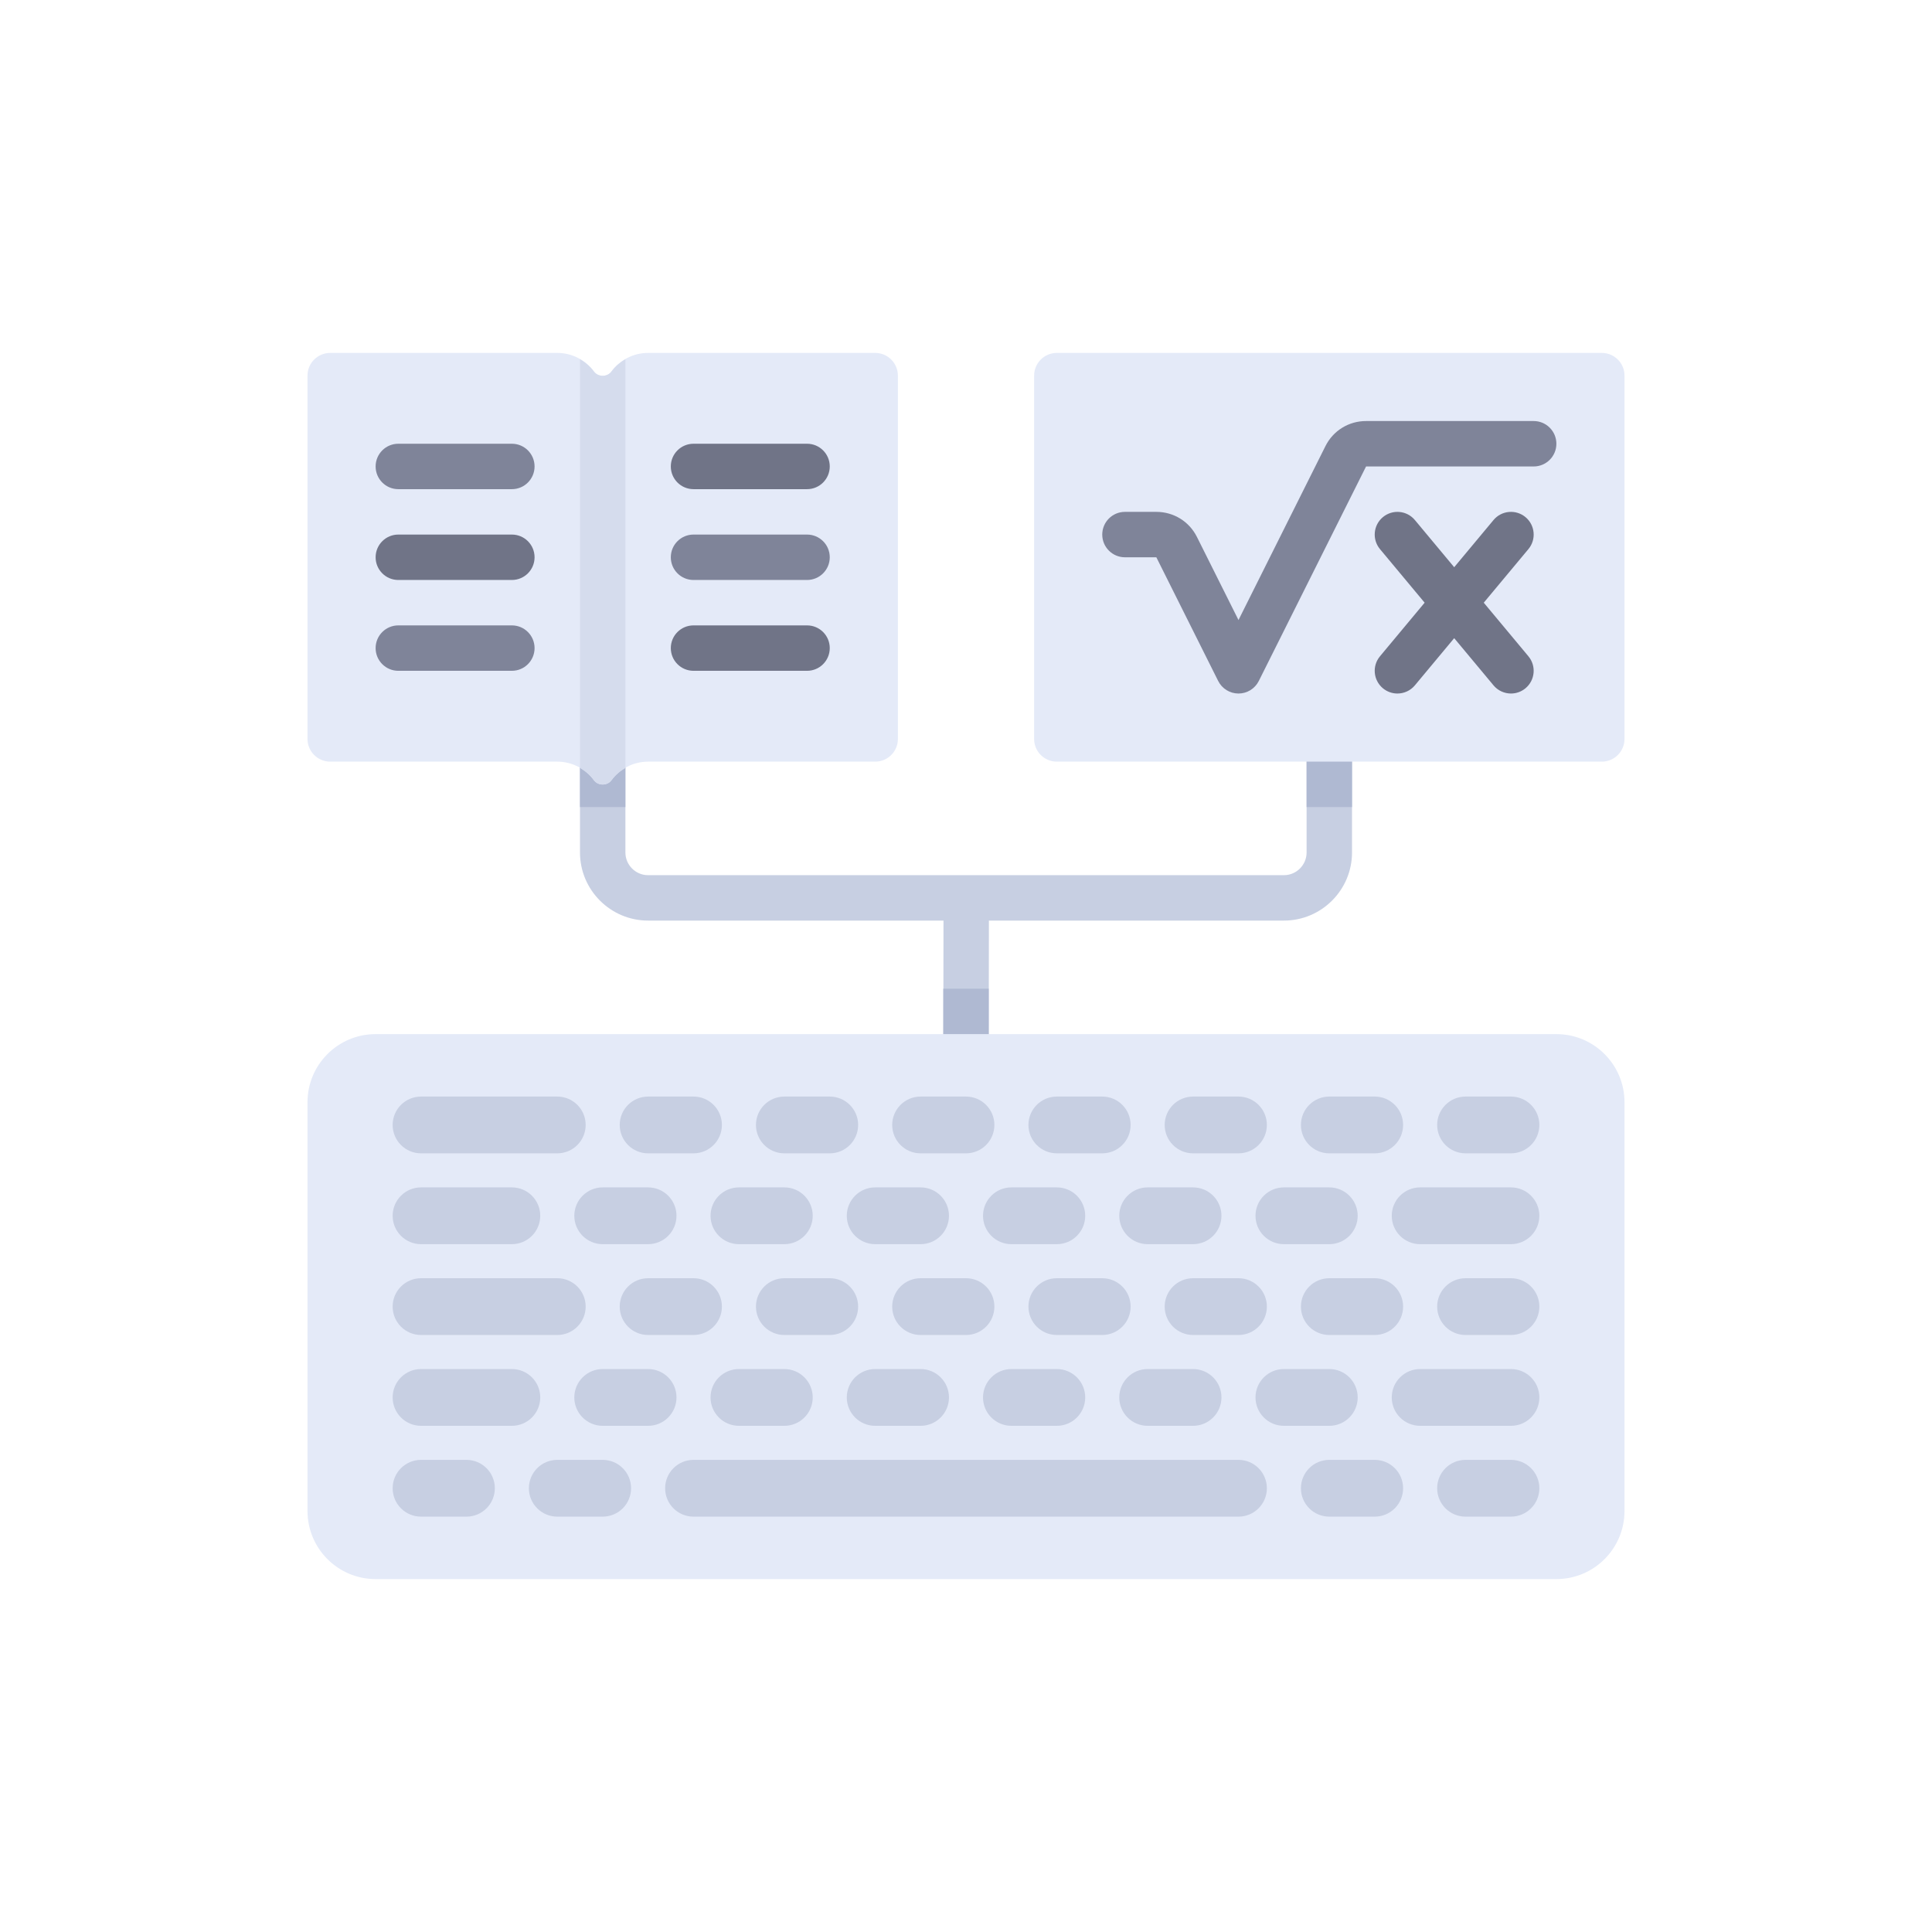 <?xml version="1.0" encoding="utf-8"?>
<!-- Generator: Adobe Illustrator 16.0.0, SVG Export Plug-In . SVG Version: 6.00 Build 0)  -->
<!DOCTYPE svg PUBLIC "-//W3C//DTD SVG 1.1//EN" "http://www.w3.org/Graphics/SVG/1.1/DTD/svg11.dtd">
<svg version="1.1" id="Layer_1" xmlns="http://www.w3.org/2000/svg" xmlns:xlink="http://www.w3.org/1999/xlink" x="0px" y="0px"
	 width="350px" height="350px" viewBox="0 0 350 350" enable-background="new 0 0 350 350" xml:space="preserve">
<path fill="#C7CFE2" d="M236.703,133.865v20.568c0,2.267-1.844,4.113-4.113,4.113h-57.545h-0.004h-57.629
	c-2.27,0-4.114-1.846-4.114-4.113v-20.568h-8.227v20.568c0,6.805,5.536,12.34,12.341,12.34h53.511l-0.035,24.675l8.228,0.012
	l0.034-24.687h53.441c6.805,0,12.341-5.536,12.341-12.341v-20.568L236.703,133.865L236.703,133.865z"/>
<g>
	<rect x="105.069" y="133.865" fill="#AFB9D2" width="8.227" height="12.341"/>
	<rect x="236.703" y="133.865" fill="#AFB9D2" width="8.227" height="12.341"/>
	<rect x="170.886" y="179.114" fill="#AFB9D2" width="8.227" height="12.341"/>
</g>
<path fill="#E4EAF8" d="M281.952,286.066H68.048c-6.815,0-12.341-5.525-12.341-12.341v-74.044c0-6.815,5.525-12.341,12.341-12.341
	h213.904c6.815,0,12.341,5.525,12.341,12.341v74.044C294.293,280.541,288.768,286.066,281.952,286.066z"/>
<g>
	<path fill="#C7CFE2" d="M224.363,274.754h-98.726c-2.84,0-5.142-2.303-5.142-5.143s2.302-5.142,5.142-5.142h98.726
		c2.84,0,5.142,2.302,5.142,5.142S227.203,274.754,224.363,274.754z"/>
	<path fill="#C7CFE2" d="M109.184,274.754h-8.228c-2.84,0-5.142-2.303-5.142-5.143s2.302-5.142,5.142-5.142h8.227
		c2.84,0,5.142,2.302,5.142,5.142S112.023,274.754,109.184,274.754z"/>
	<path fill="#C7CFE2" d="M84.502,274.754h-8.227c-2.84,0-5.142-2.303-5.142-5.143s2.302-5.142,5.142-5.142h8.227
		c2.84,0,5.142,2.302,5.142,5.142S87.342,274.754,84.502,274.754z"/>
	<path fill="#C7CFE2" d="M273.725,274.754h-8.227c-2.84,0-5.142-2.303-5.142-5.143s2.302-5.142,5.142-5.142h8.227
		c2.84,0,5.143,2.302,5.143,5.142S276.564,274.754,273.725,274.754z"/>
	<path fill="#C7CFE2" d="M249.044,274.754h-8.227c-2.84,0-5.142-2.303-5.142-5.143s2.301-5.142,5.141-5.142h8.228
		c2.84,0,5.142,2.302,5.142,5.142S251.884,274.754,249.044,274.754z"/>
	<path fill="#C7CFE2" d="M273.725,258.3h-16.454c-2.84,0-5.142-2.302-5.142-5.142s2.302-5.142,5.142-5.142h16.454
		c2.84,0,5.143,2.302,5.143,5.142C278.867,255.997,276.564,258.3,273.725,258.3z"/>
	<path fill="#C7CFE2" d="M240.816,258.3h-8.227c-2.84,0-5.143-2.302-5.143-5.142s2.303-5.142,5.143-5.142h8.227
		c2.84,0,5.142,2.302,5.142,5.142C245.959,255.997,243.656,258.3,240.816,258.3z"/>
	<path fill="#C7CFE2" d="M216.136,258.3h-8.228c-2.839,0-5.142-2.302-5.142-5.142s2.303-5.142,5.142-5.142h8.228
		c2.84,0,5.142,2.302,5.142,5.142C221.277,255.997,218.976,258.3,216.136,258.3z"/>
	<path fill="#C7CFE2" d="M191.454,258.3h-8.228c-2.84,0-5.142-2.302-5.142-5.142s2.302-5.142,5.142-5.142h8.228
		c2.84,0,5.142,2.302,5.142,5.142C196.597,255.997,194.295,258.3,191.454,258.3z"/>
	<path fill="#C7CFE2" d="M166.773,258.3h-8.227c-2.84,0-5.142-2.302-5.142-5.142s2.302-5.142,5.142-5.142h8.227
		c2.84,0,5.142,2.302,5.142,5.142C171.915,255.997,169.613,258.3,166.773,258.3z"/>
	<path fill="#C7CFE2" d="M142.092,258.3h-8.227c-2.84,0-5.142-2.302-5.142-5.142s2.302-5.142,5.142-5.142h8.227
		c2.839,0,5.141,2.302,5.141,5.142C147.234,255.997,144.932,258.3,142.092,258.3z"/>
	<path fill="#C7CFE2" d="M117.411,258.3h-8.227c-2.84,0-5.142-2.302-5.142-5.142s2.302-5.142,5.142-5.142h8.227
		c2.839,0,5.142,2.302,5.142,5.142C122.552,255.997,120.25,258.3,117.411,258.3z"/>
	<path fill="#C7CFE2" d="M92.729,258.3H76.275c-2.84,0-5.142-2.302-5.142-5.142s2.302-5.142,5.142-5.142h16.454
		c2.84,0,5.142,2.302,5.142,5.142C97.871,255.997,95.569,258.3,92.729,258.3z"/>
	<path fill="#C7CFE2" d="M273.725,225.391h-16.454c-2.84,0-5.142-2.302-5.142-5.141c0-2.84,2.302-5.143,5.142-5.143h16.454
		c2.84,0,5.143,2.303,5.143,5.143C278.867,223.089,276.564,225.391,273.725,225.391z"/>
	<path fill="#C7CFE2" d="M240.816,225.391h-8.227c-2.84,0-5.143-2.302-5.143-5.141c0-2.84,2.303-5.143,5.143-5.143h8.227
		c2.84,0,5.142,2.303,5.142,5.143C245.958,223.089,243.656,225.391,240.816,225.391z"/>
	<path fill="#C7CFE2" d="M216.136,225.391h-8.228c-2.839,0-5.142-2.302-5.142-5.141c0-2.84,2.303-5.143,5.142-5.143h8.228
		c2.84,0,5.142,2.303,5.142,5.143C221.277,223.089,218.976,225.391,216.136,225.391z"/>
	<path fill="#C7CFE2" d="M191.454,225.391h-8.228c-2.84,0-5.142-2.302-5.142-5.141c0-2.84,2.302-5.143,5.142-5.143h8.228
		c2.84,0,5.142,2.303,5.142,5.143C196.596,223.089,194.295,225.391,191.454,225.391z"/>
	<path fill="#C7CFE2" d="M166.773,225.391h-8.227c-2.84,0-5.142-2.302-5.142-5.141c0-2.84,2.302-5.143,5.142-5.143h8.227
		c2.84,0,5.142,2.303,5.142,5.143C171.915,223.089,169.613,225.391,166.773,225.391z"/>
	<path fill="#C7CFE2" d="M142.092,225.391h-8.227c-2.84,0-5.142-2.302-5.142-5.141c0-2.84,2.302-5.143,5.142-5.143h8.227
		c2.839,0,5.141,2.303,5.141,5.143C147.233,223.089,144.932,225.391,142.092,225.391z"/>
	<path fill="#C7CFE2" d="M117.411,225.391h-8.227c-2.84,0-5.142-2.302-5.142-5.141c0-2.84,2.302-5.143,5.142-5.143h8.227
		c2.839,0,5.142,2.303,5.142,5.143C122.552,223.089,120.25,225.391,117.411,225.391z"/>
	<path fill="#C7CFE2" d="M92.729,225.391H76.275c-2.84,0-5.142-2.302-5.142-5.141c0-2.84,2.302-5.143,5.142-5.143h16.454
		c2.84,0,5.142,2.303,5.142,5.143C97.871,223.089,95.569,225.391,92.729,225.391z"/>
	<path fill="#C7CFE2" d="M273.725,241.846h-8.227c-2.84,0-5.142-2.303-5.142-5.143s2.302-5.142,5.142-5.142h8.227
		c2.84,0,5.143,2.302,5.143,5.142S276.564,241.846,273.725,241.846z"/>
	<path fill="#C7CFE2" d="M249.044,241.846h-8.227c-2.84,0-5.142-2.303-5.142-5.143s2.302-5.142,5.142-5.142h8.227
		c2.84,0,5.142,2.302,5.142,5.142S251.884,241.846,249.044,241.846z"/>
	<path fill="#C7CFE2" d="M224.363,241.846h-8.228c-2.84,0-5.142-2.303-5.142-5.143s2.302-5.142,5.142-5.142h8.228
		c2.84,0,5.142,2.302,5.142,5.142S227.203,241.846,224.363,241.846z"/>
	<path fill="#C7CFE2" d="M199.682,241.846h-8.228c-2.84,0-5.142-2.303-5.142-5.143s2.302-5.142,5.142-5.142h8.228
		c2.84,0,5.142,2.302,5.142,5.142S202.521,241.846,199.682,241.846z"/>
	<path fill="#C7CFE2" d="M175,241.846h-8.227c-2.84,0-5.142-2.303-5.142-5.143s2.302-5.142,5.142-5.142H175
		c2.84,0,5.142,2.302,5.142,5.142S177.84,241.846,175,241.846z"/>
	<path fill="#C7CFE2" d="M150.318,241.846h-8.227c-2.84,0-5.142-2.303-5.142-5.143s2.302-5.142,5.142-5.142h8.227
		c2.84,0,5.142,2.302,5.142,5.142S153.159,241.846,150.318,241.846z"/>
	<path fill="#C7CFE2" d="M125.638,241.846h-8.227c-2.84,0-5.142-2.303-5.142-5.143s2.302-5.142,5.142-5.142h8.227
		c2.839,0,5.142,2.302,5.142,5.142S128.477,241.846,125.638,241.846z"/>
	<path fill="#C7CFE2" d="M100.956,241.846H76.275c-2.84,0-5.142-2.303-5.142-5.143s2.302-5.142,5.142-5.142h24.682
		c2.839,0,5.142,2.302,5.142,5.142S103.796,241.846,100.956,241.846z"/>
	<path fill="#C7CFE2" d="M273.725,208.938h-8.227c-2.84,0-5.142-2.302-5.142-5.142s2.302-5.143,5.142-5.143h8.227
		c2.84,0,5.143,2.303,5.143,5.143C278.867,206.635,276.564,208.938,273.725,208.938z"/>
	<path fill="#C7CFE2" d="M249.044,208.938h-8.227c-2.84,0-5.142-2.302-5.142-5.142s2.302-5.143,5.142-5.143h8.227
		c2.84,0,5.142,2.303,5.142,5.143C254.186,206.635,251.884,208.938,249.044,208.938z"/>
	<path fill="#C7CFE2" d="M224.363,208.938h-8.228c-2.84,0-5.142-2.302-5.142-5.142s2.302-5.143,5.142-5.143h8.228
		c2.84,0,5.142,2.303,5.142,5.143C229.505,206.635,227.203,208.938,224.363,208.938z"/>
	<path fill="#C7CFE2" d="M199.682,208.938h-8.228c-2.84,0-5.142-2.302-5.142-5.142s2.302-5.143,5.142-5.143h8.228
		c2.84,0,5.142,2.303,5.142,5.143C204.823,206.635,202.521,208.938,199.682,208.938z"/>
	<path fill="#C7CFE2" d="M175,208.938h-8.227c-2.84,0-5.142-2.302-5.142-5.142s2.302-5.143,5.142-5.143H175
		c2.84,0,5.142,2.303,5.142,5.143C180.142,206.635,177.84,208.938,175,208.938z"/>
	<path fill="#C7CFE2" d="M150.318,208.938h-8.227c-2.84,0-5.142-2.302-5.142-5.142s2.302-5.143,5.142-5.143h8.227
		c2.84,0,5.142,2.303,5.142,5.143C155.461,206.635,153.159,208.938,150.318,208.938z"/>
	<path fill="#C7CFE2" d="M125.638,208.938h-8.227c-2.84,0-5.142-2.302-5.142-5.142s2.302-5.143,5.142-5.143h8.227
		c2.839,0,5.142,2.303,5.142,5.143C130.779,206.635,128.477,208.938,125.638,208.938z"/>
	<path fill="#C7CFE2" d="M100.956,208.938H76.275c-2.84,0-5.142-2.302-5.142-5.142s2.302-5.143,5.142-5.143h24.682
		c2.839,0,5.142,2.303,5.142,5.143C106.098,206.635,103.796,208.938,100.956,208.938z"/>
</g>
<path fill="#E4EAF8" d="M290.179,137.979h-98.725c-2.272,0-4.113-1.842-4.113-4.114V68.048c0-2.271,1.841-4.114,4.113-4.114h98.725
	c2.272,0,4.114,1.842,4.114,4.114v65.817C294.293,136.136,292.451,137.979,290.179,137.979z"/>
<path fill="#7F8499" d="M277.839,76.275h-30.366c-3.141,0-5.961,1.744-7.359,4.548l-15.75,31.504l-7.524-15.046
	c-1.398-2.808-4.219-4.551-7.359-4.551h-5.686c-2.273,0-4.113,1.842-4.113,4.114c0,2.271,1.84,4.114,4.113,4.114h5.686
	l11.203,22.407c0.699,1.394,2.121,2.274,3.68,2.274s2.98-0.88,3.679-2.274l19.432-38.861h30.365c2.273,0,4.113-1.842,4.113-4.114
	C281.951,78.117,280.112,76.275,277.839,76.275z"/>
<path fill="#707487" d="M276.36,93.683c-1.755-1.456-4.339-1.217-5.796,0.526l-7.123,8.548l-7.122-8.547
	c-1.455-1.744-4.046-1.982-5.797-0.526c-1.744,1.455-1.98,4.047-0.526,5.793l8.09,9.707l-8.09,9.708
	c-1.454,1.745-1.217,4.338,0.526,5.792c0.771,0.641,1.704,0.954,2.631,0.954c1.182,0,2.35-0.503,3.166-1.48l7.122-8.547l7.123,8.547
	c0.815,0.976,1.983,1.48,3.165,1.48c0.928,0,1.859-0.313,2.631-0.954c1.743-1.454,1.98-4.047,0.526-5.792l-8.089-9.708l8.089-9.708
	C278.342,97.731,278.104,95.138,276.36,93.683z"/>
<path fill="#E4EAF8" d="M117.411,63.934c-2.726,0-5.143,1.326-6.64,3.368c-0.757,1.034-2.417,1.034-3.175,0
	c-1.497-2.042-3.913-3.368-6.64-3.368H59.821c-2.272,0-4.114,1.842-4.114,4.114v65.817c0,2.271,1.842,4.114,4.114,4.114h41.136
	c2.726,0,5.143,1.326,6.64,3.368c0.758,1.034,2.417,1.034,3.175,0c1.497-2.042,3.914-3.368,6.64-3.368h41.136
	c2.271,0,4.114-1.842,4.114-4.114V68.048c0-2.271-1.842-4.114-4.114-4.114H117.411z"/>
<g>
	<path fill="#7F8499" d="M92.729,88.616H72.161c-2.274,0-4.114-1.842-4.114-4.114c0-2.272,1.84-4.114,4.114-4.114h20.568
		c2.273,0,4.113,1.842,4.113,4.114C96.842,86.773,95.003,88.616,92.729,88.616z"/>
	<path fill="#7F8499" d="M92.729,121.523H72.161c-2.274,0-4.114-1.842-4.114-4.113c0-2.272,1.84-4.114,4.114-4.114h20.568
		c2.273,0,4.113,1.842,4.113,4.114S95.003,121.523,92.729,121.523z"/>
</g>
<g>
	<path fill="#707487" d="M92.729,105.069H72.161c-2.274,0-4.114-1.842-4.114-4.113c0-2.272,1.84-4.114,4.114-4.114h20.568
		c2.273,0,4.113,1.842,4.113,4.114C96.842,103.228,95.003,105.069,92.729,105.069z"/>
	<path fill="#707487" d="M146.205,88.616h-20.567c-2.274,0-4.114-1.842-4.114-4.114c0-2.272,1.84-4.114,4.114-4.114h20.567
		c2.273,0,4.114,1.842,4.114,4.114C150.319,86.773,148.479,88.616,146.205,88.616z"/>
	<path fill="#707487" d="M146.205,121.523h-20.567c-2.274,0-4.114-1.842-4.114-4.113c0-2.272,1.84-4.114,4.114-4.114h20.567
		c2.273,0,4.114,1.842,4.114,4.114C150.318,119.682,148.479,121.523,146.205,121.523z"/>
</g>
<path fill="#7F8499" d="M146.205,105.069h-20.567c-2.274,0-4.114-1.842-4.114-4.113c0-2.272,1.84-4.114,4.114-4.114h20.567
	c2.273,0,4.114,1.842,4.114,4.114C150.318,103.228,148.479,105.069,146.205,105.069z"/>
<path fill="#D5DCED" d="M113.296,65.077c-0.982,0.572-1.857,1.312-2.526,2.226c-0.757,1.034-2.417,1.034-3.175,0
	c-0.669-0.914-1.543-1.653-2.526-2.226v74.044c0.983,0.572,1.857,1.312,2.526,2.225c0.758,1.034,2.417,1.034,3.175,0
	c0.67-0.913,1.544-1.653,2.526-2.225V65.077z"/>
</svg>
